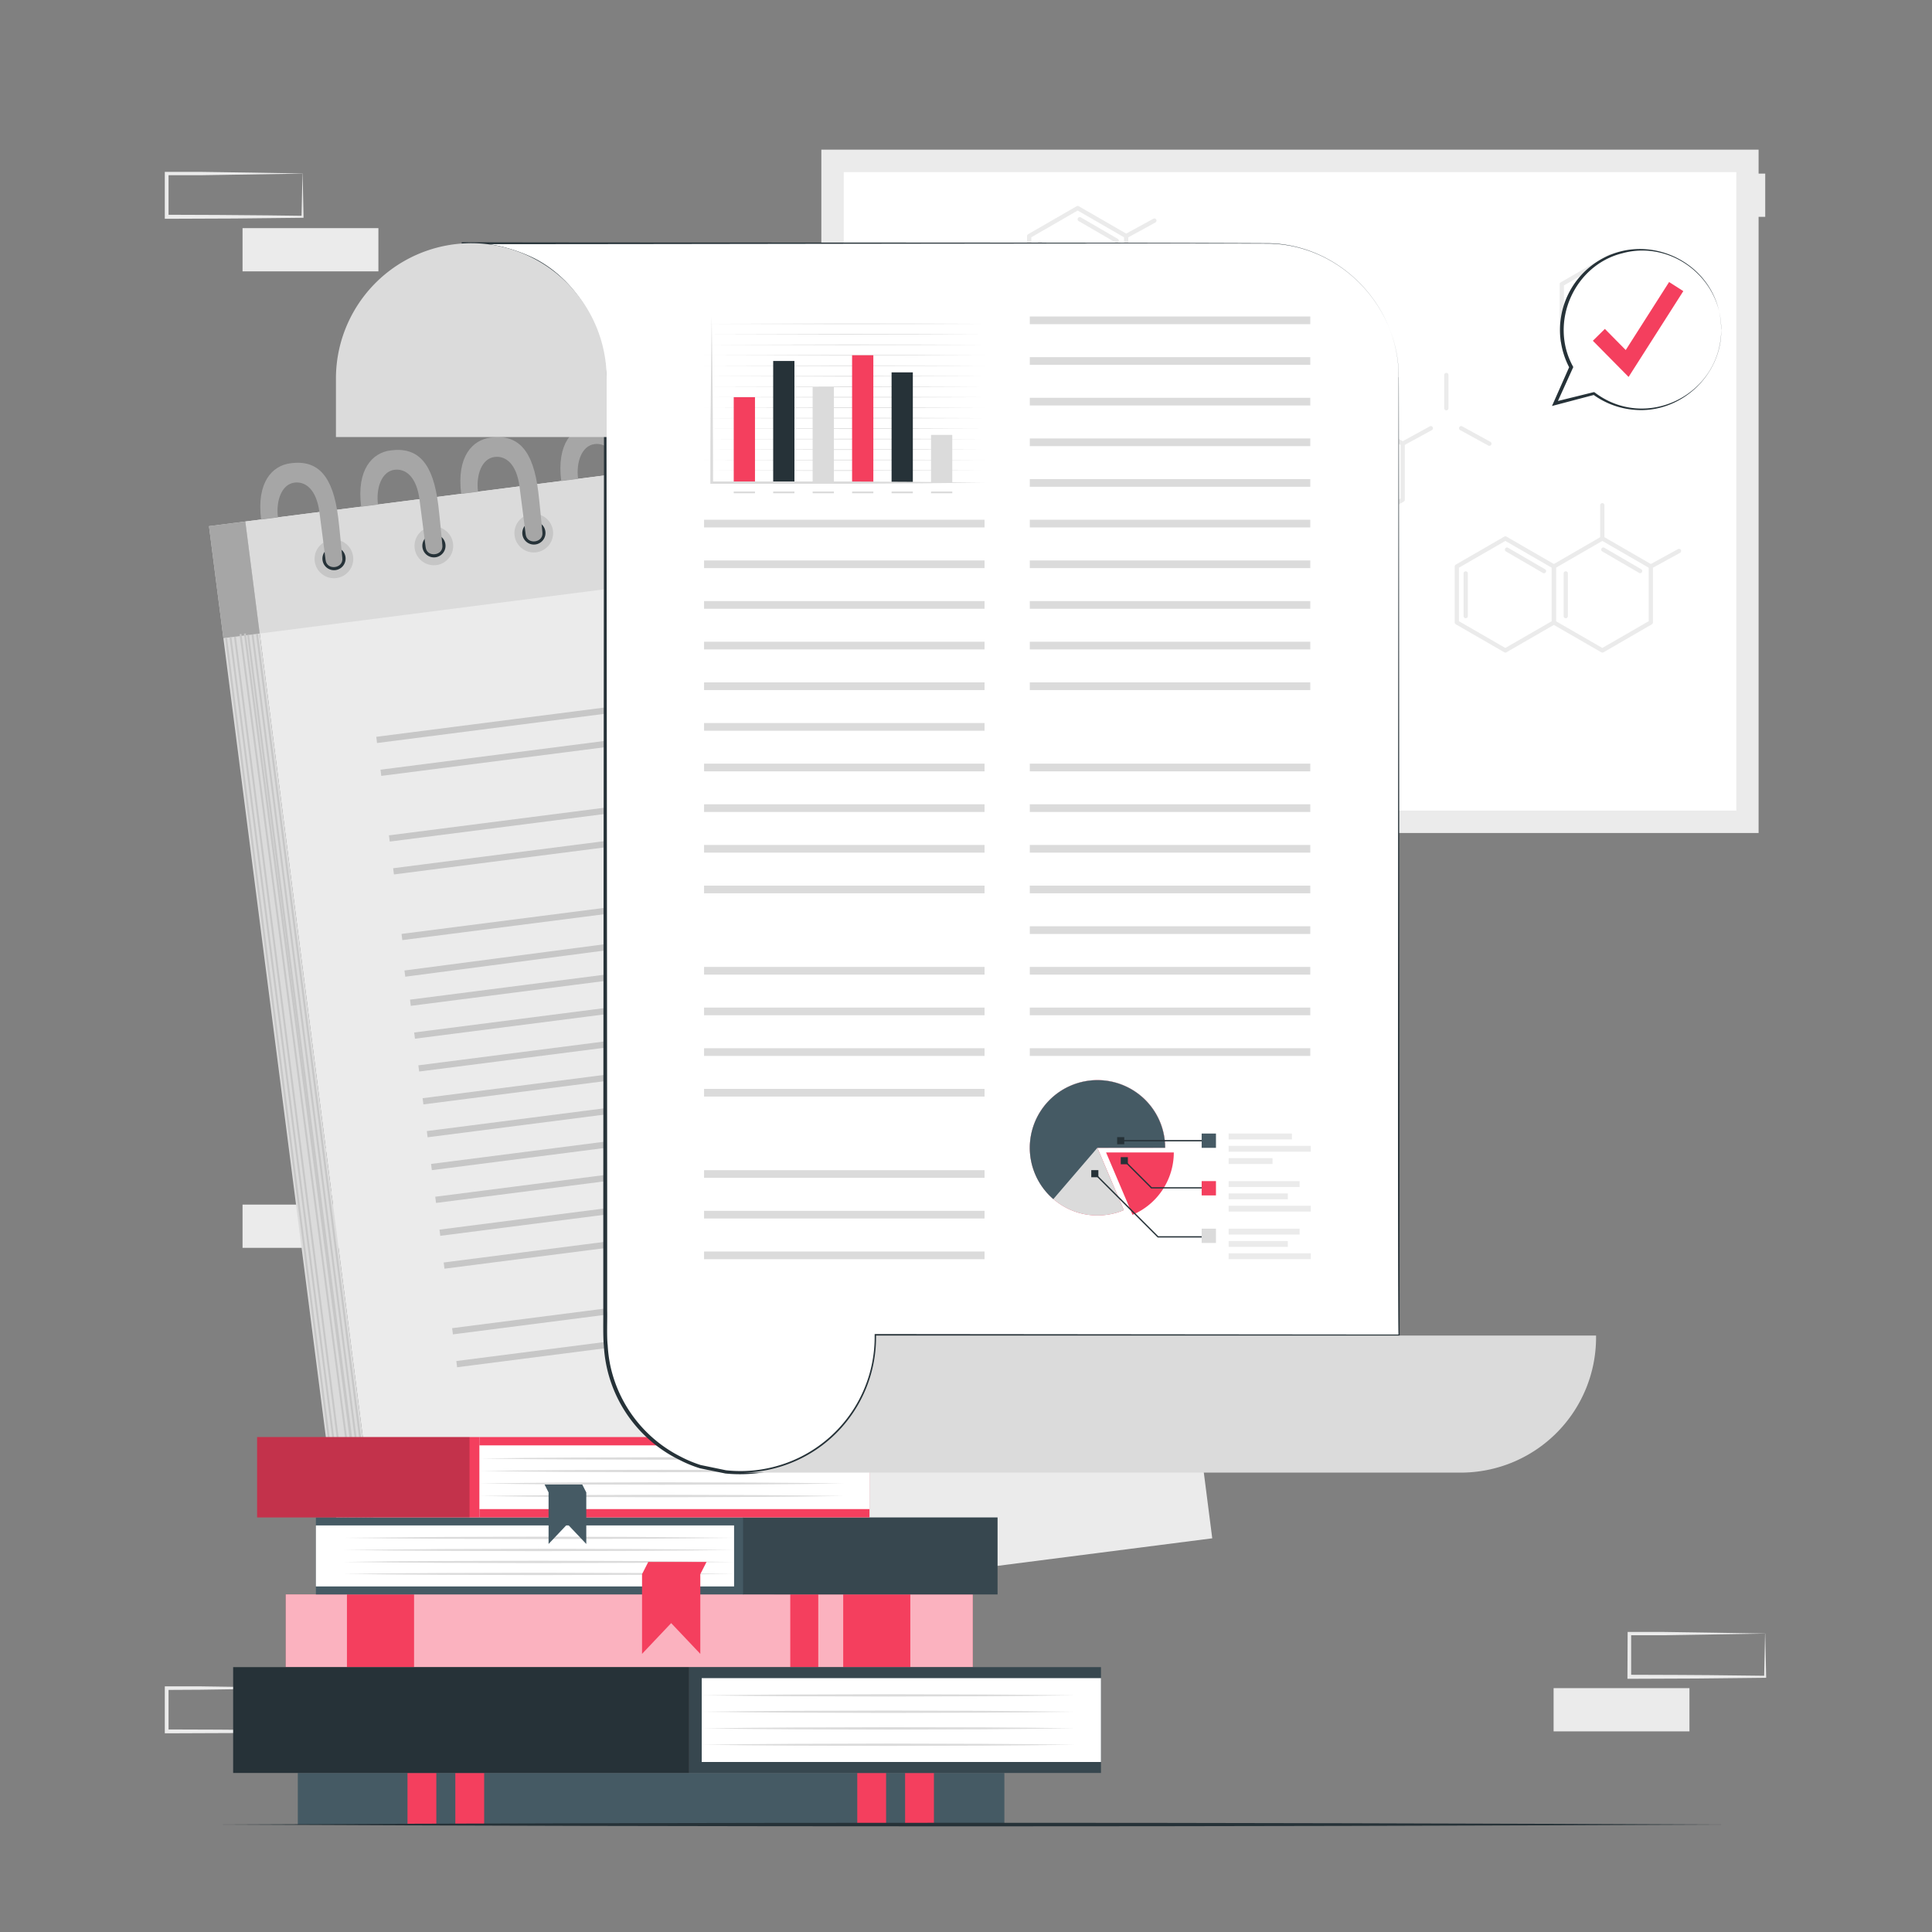 <svg xmlns="http://www.w3.org/2000/svg" viewBox="0 0 500 500"><rect x="0" y="0" width="500" height="500" fill="#808080" stroke="none"/><g id="freepik--background-complete--inject-418"><rect x="62.77" y="59.04" width="35.16" height="11.19" style="fill:#ebebeb"></rect><path d="M437.73,159.25H401.57V147.06h36.16Zm-35.16-1h34.16V148.06H402.57Z" style="fill:#ebebeb"></path><path d="M78.32,44.93c-5.84.1-20.81.35-26.45.42l-8.71,0,.46-.46,0,11.19-.5-.5c5.84,0,20.73.08,26.37.16l8.79.11-.24.23.24-11.19Zm0,0,.23,11.19v.24h-.24c-4.39.06-13.2.16-17.58.19l-17.58.07h-.5v-.5l0-11.19v-.45h.45l8.87,0c5.6.06,20.5.31,26.29.41Z" style="fill:#ebebeb"></path><path d="M137.08,311.75c-5.84.1-20.82.35-26.45.42l-8.71,0,.45-.46,0,11.19-.5-.5c5.84,0,20.73.08,26.37.16l8.79.11-.24.23.24-11.19Zm0,0,.23,11.19v.24h-.24c-4.39.06-13.2.16-17.58.2l-17.58.06h-.5v-.51l0-11.19v-.45h.46l8.87,0c5.6.06,20.5.32,26.29.41Z" style="fill:#ebebeb"></path><path d="M117.46,297.64c-5.84.1-20.81.35-26.44.42l-8.71,0,.45-.46,0,11.19-.5-.5c5.83,0,20.72.08,26.36.16l8.79.11-.23.23.23-11.19Zm0,0,.24,11.19v.24h-.25c-4.38.06-13.19.16-17.58.2l-17.57.06H81.8v-.51l0-11.19v-.45h.46l8.86,0c5.61.06,20.51.32,26.29.41Z" style="fill:#ebebeb"></path><rect x="62.77" y="311.75" width="35.16" height="11.19" style="fill:#ebebeb"></rect><rect x="421.68" y="44.93" width="35.16" height="11.19" style="fill:#ebebeb"></rect><rect x="402.07" y="436.89" width="35.16" height="11.19" style="fill:#ebebeb"></rect><path d="M456.84,422.78c-5.84.1-20.81.35-26.45.42l-8.71,0,.46-.46,0,11.19-.5-.5c5.84,0,20.73.07,26.37.16l8.79.1-.24.24.24-11.19Zm0,0,.24,11.19v.24h-.24c-4.39.06-13.19.16-17.58.19l-17.58.07h-.5V434l.05-11.19v-.46h.45l8.87,0c5.6.06,20.51.31,26.29.41Z" style="fill:#ebebeb"></path><path d="M78.32,436.89c-5.84.1-20.81.35-26.45.41l-8.71.05.46-.46,0,11.19-.5-.5c5.84,0,20.73.07,26.37.15l8.79.11-.24.24.24-11.19Zm0,0,.23,11.19v.24h-.24c-4.39.06-13.2.16-17.58.19l-17.58.07h-.5v-.5l0-11.19v-.46h.45l8.87,0c5.6.06,20.5.31,26.29.41Z" style="fill:#ebebeb"></path><rect x="215.46" y="41.64" width="236.76" height="171.04" style="fill:#fff"></rect><path d="M455.12,215.58H212.56V38.73H455.12Zm-236.76-5.81h231V44.54h-231Z" style="fill:#ebebeb"></path><path d="M389.58,168.88a.52.52,0,0,1-.27-.07l-12.55-7.24a.57.57,0,0,1-.28-.48V146.6a.56.56,0,0,1,.28-.48l12.55-7.25a.54.54,0,0,1,.55,0l12.55,7.25a.56.56,0,0,1,.28.48v14.49a.57.57,0,0,1-.28.48l-12.55,7.24A.53.53,0,0,1,389.58,168.88Zm-12-8.11,12,6.92,12-6.92V146.92l-12-6.93-12,6.93Z" style="fill:#ebebeb"></path><path d="M414.68,168.88a.55.55,0,0,1-.28-.07l-12.54-7.24a.55.55,0,0,1-.28-.48V146.6a.54.54,0,0,1,.28-.48l12.54-7.25a.56.56,0,0,1,.56,0l12.54,7.25a.54.54,0,0,1,.28.48v14.49a.55.55,0,0,1-.28.48L415,168.81A.55.55,0,0,1,414.68,168.88Zm-12-8.11,12,6.92,12-6.92V146.92l-12-6.93-12,6.93Z" style="fill:#ebebeb"></path><path d="M414.68,139.91a.55.55,0,0,1-.55-.56v-8.6a.55.55,0,0,1,1.1,0v8.6A.55.55,0,0,1,414.68,139.91Z" style="fill:#ebebeb"></path><path d="M427.23,147.15a.54.54,0,0,1-.49-.29.56.56,0,0,1,.22-.75l7.3-4a.55.55,0,0,1,.75.22.55.55,0,0,1-.22.75l-7.3,4A.48.48,0,0,1,427.23,147.15Z" style="fill:#ebebeb"></path><path d="M379.32,160a.56.56,0,0,1-.55-.56V148.4a.55.55,0,0,1,.55-.55.55.55,0,0,1,.55.55v11.06A.55.55,0,0,1,379.32,160Z" style="fill:#ebebeb"></path><path d="M405.22,160a.55.55,0,0,1-.55-.56V148.4a.55.55,0,0,1,1.1,0v11.06A.55.55,0,0,1,405.22,160Z" style="fill:#ebebeb"></path><path d="M399.58,148.36a.48.48,0,0,1-.28-.08l-9.56-5.56a.55.55,0,0,1-.2-.75.54.54,0,0,1,.76-.2l9.56,5.56a.55.55,0,0,1,.2.75A.56.56,0,0,1,399.58,148.36Z" style="fill:#ebebeb"></path><path d="M424.51,148.36a.48.48,0,0,1-.28-.08l-9.56-5.56a.54.54,0,0,1-.2-.75.54.54,0,0,1,.75-.2l9.56,5.56a.55.55,0,0,1-.27,1Z" style="fill:#ebebeb"></path><path d="M350.47,137.11a.58.58,0,0,1-.28-.07l-12.54-7.24a.57.57,0,0,1-.28-.48V114.83a.56.56,0,0,1,.28-.48l12.54-7.25a.61.61,0,0,1,.56,0l12.55,7.25a.55.55,0,0,1,.27.48v14.49a.56.56,0,0,1-.27.48L350.75,137A.55.55,0,0,1,350.47,137.11Zm-12-8.11,12,6.92,12-6.92V115.15l-12-6.93-12,6.93Z" style="fill:#ebebeb"></path><path d="M350.47,108.14a.56.56,0,0,1-.55-.56V99a.55.55,0,0,1,.55-.55A.55.55,0,0,1,351,99v8.6A.55.55,0,0,1,350.47,108.14Z" style="fill:#ebebeb"></path><path d="M374.31,106.2a.55.55,0,0,1-.55-.55v-8.6a.54.54,0,0,1,.55-.55.55.55,0,0,1,.55.55v8.6A.55.55,0,0,1,374.31,106.2Z" style="fill:#ebebeb"></path><path d="M363,115.38a.54.54,0,0,1-.49-.29.57.57,0,0,1,.22-.75l7.3-4a.55.55,0,0,1,.75.22.55.55,0,0,1-.22.75l-7.3,4A.48.48,0,0,1,363,115.38Z" style="fill:#ebebeb"></path><path d="M385.44,115.38a.48.48,0,0,1-.26-.07l-7.3-4a.55.55,0,0,1-.22-.75.55.55,0,0,1,.75-.22l7.3,4a.56.56,0,0,1,.22.75A.54.54,0,0,1,385.44,115.38Z" style="fill:#ebebeb"></path><path d="M360.62,128.25a.56.56,0,0,1-.55-.56V116.63a.55.55,0,0,1,.55-.55.55.55,0,0,1,.55.55v11.06A.55.55,0,0,1,360.62,128.25Z" style="fill:#ebebeb"></path><path d="M340.72,116.59a.56.56,0,0,1-.48-.27.55.55,0,0,1,.2-.76L350,110a.55.55,0,0,1,.55,1L341,116.52A.58.58,0,0,1,340.72,116.59Z" style="fill:#ebebeb"></path><path d="M278.9,83.38a.64.64,0,0,1-.27-.07l-12.55-7.25a.56.56,0,0,1-.28-.48V61.09a.57.57,0,0,1,.28-.48l12.55-7.24a.54.54,0,0,1,.55,0l12.55,7.24a.56.56,0,0,1,.27.48V75.58a.55.55,0,0,1-.27.48l-12.55,7.25A.68.68,0,0,1,278.9,83.38Zm-12-8.12,12,6.93,12-6.93V61.41l-12-6.92-12,6.92Z" style="fill:#ebebeb"></path><path d="M291.45,61.65a.58.58,0,0,1-.49-.29.57.57,0,0,1,.22-.75l7.3-4a.56.56,0,0,1,.76.22.57.57,0,0,1-.22.75l-7.3,4A.68.68,0,0,1,291.45,61.65Z" style="fill:#ebebeb"></path><path d="M269.15,74.51a.54.54,0,0,1-.55-.55V62.9a.54.54,0,0,1,.55-.55.55.55,0,0,1,.55.55V74A.55.55,0,0,1,269.15,74.51Z" style="fill:#ebebeb"></path><path d="M289,62.86a.53.53,0,0,1-.27-.08l-9.56-5.56a.54.54,0,0,1-.2-.76.55.55,0,0,1,.75-.2l9.56,5.56a.56.56,0,0,1,.2.76A.55.55,0,0,1,289,62.86Z" style="fill:#ebebeb"></path><path d="M279.44,80.64a.55.55,0,0,1-.27-1l9.56-5.56a.54.54,0,0,1,.75.2.56.56,0,0,1-.2.76l-9.56,5.56A.55.55,0,0,1,279.44,80.64Z" style="fill:#ebebeb"></path><path d="M416.74,95.84a.57.57,0,0,1-.28-.08l-12.55-7.24a.55.55,0,0,1-.27-.48V73.55a.55.55,0,0,1,.27-.48l12.55-7.24a.54.54,0,0,1,.55,0l12.55,7.24a.56.56,0,0,1,.28.48V88a.56.56,0,0,1-.28.48L417,95.76A.53.53,0,0,1,416.74,95.84Zm-12-8.12,12,6.93,12-6.93V73.87l-12-6.92-12,6.92Z" style="fill:#ebebeb"></path><path d="M429.28,74.1a.55.55,0,0,1-.26-1l7.3-4a.55.55,0,0,1,.53,1l-7.3,4A.63.63,0,0,1,429.28,74.1Z" style="fill:#ebebeb"></path><path d="M407,87a.55.55,0,0,1-.55-.55V75.36a.56.56,0,0,1,1.11,0V86.42A.56.56,0,0,1,407,87Z" style="fill:#ebebeb"></path><path d="M426.84,75.31a.55.55,0,0,1-.28-.07L417,69.68a.56.56,0,1,1,.56-1l9.56,5.56a.57.57,0,0,1,.2.76A.55.55,0,0,1,426.84,75.31Z" style="fill:#ebebeb"></path><path d="M417.28,93.1a.55.55,0,0,1-.28-1l9.56-5.56a.55.55,0,1,1,.56.95L417.56,93A.58.58,0,0,1,417.28,93.1Z" style="fill:#ebebeb"></path><rect x="81.26" y="120.11" width="214.71" height="292.85" transform="translate(-32.38 26.17) rotate(-7.31)" style="fill:#ebebeb"></rect><rect x="72.68" y="134.37" width="9.49" height="292.85" transform="translate(189.95 549.46) rotate(172.69)" style="fill:#dbdbdb"></rect><rect x="64.49" y="121.18" width="214.71" height="29.23" transform="translate(-15.88 22.97) rotate(-7.31)" style="fill:#dbdbdb"></rect><rect x="55.9" y="135.44" width="9.49" height="29.23" transform="translate(-18.6 8.94) rotate(-7.31)" style="fill:#a6a6a6"></rect><rect x="75.04" y="163.99" width="0.5" height="263.62" transform="translate(-37.03 11.99) rotate(-7.31)" style="fill:#c7c7c7"></rect><rect x="76.18" y="163.85" width="0.5" height="263.63" transform="translate(-37 12.13) rotate(-7.31)" style="fill:#c7c7c7"></rect><rect x="77.32" y="163.7" width="0.5" height="263.62" transform="translate(-36.97 12.27) rotate(-7.31)" style="fill:#c7c7c7"></rect><rect x="78.46" y="163.55" width="0.5" height="263.62" transform="matrix(0.99, -0.13, 0.13, 0.99, -36.94, 12.42)" style="fill:#c7c7c7"></rect><rect x="79.6" y="163.41" width="0.5" height="263.63" transform="matrix(0.99, -0.13, 0.13, 0.99, -36.92, 12.56)" style="fill:#c7c7c7"></rect><rect x="80.74" y="163.26" width="0.5" height="263.63" transform="translate(-36.89 12.7) rotate(-7.31)" style="fill:#c7c7c7"></rect><rect x="81.88" y="163.11" width="0.5" height="263.62" transform="translate(-36.86 12.85) rotate(-7.31)" style="fill:#c7c7c7"></rect><rect x="83.02" y="162.97" width="0.5" height="263.63" transform="translate(-36.83 12.99) rotate(-7.31)" style="fill:#c7c7c7"></rect><rect x="104.79" y="245.25" width="77.73" height="1.62" transform="matrix(-0.99, 0.13, -0.13, -0.99, 317.46, 471.84)" style="fill:#c7c7c7"></rect><rect x="105.88" y="253.75" width="77.73" height="1.62" transform="translate(320.72 488.64) rotate(172.69)" style="fill:#c7c7c7"></rect><rect x="103.34" y="231.01" width="167.99" height="1.62" transform="translate(402.64 437.91) rotate(172.69)" style="fill:#c7c7c7"></rect><rect x="101.15" y="214" width="167.99" height="1.62" transform="translate(396.13 404.32) rotate(172.69)" style="fill:#c7c7c7"></rect><rect x="100.06" y="205.5" width="167.99" height="1.62" transform="translate(392.88 387.52) rotate(172.69)" style="fill:#c7c7c7"></rect><rect x="97.88" y="188.49" width="167.99" height="1.62" transform="translate(386.37 353.93) rotate(172.69)" style="fill:#c7c7c7"></rect><rect x="96.79" y="179.99" width="167.99" height="1.62" transform="translate(383.11 337.13) rotate(172.69)" style="fill:#c7c7c7"></rect><rect x="106.98" y="262.26" width="77.73" height="1.62" transform="translate(323.97 505.44) rotate(172.69)" style="fill:#c7c7c7"></rect><rect x="108.07" y="270.76" width="77.73" height="1.62" transform="translate(327.22 522.23) rotate(172.69)" style="fill:#c7c7c7"></rect><rect x="109.16" y="279.26" width="77.73" height="1.62" transform="translate(330.48 539.03) rotate(172.69)" style="fill:#c7c7c7"></rect><rect x="110.25" y="287.76" width="77.73" height="1.62" transform="translate(333.73 555.83) rotate(172.69)" style="fill:#c7c7c7"></rect><rect x="111.34" y="296.26" width="77.73" height="1.62" transform="translate(336.99 572.63) rotate(172.69)" style="fill:#c7c7c7"></rect><rect x="112.43" y="304.77" width="77.73" height="1.62" transform="translate(340.24 589.42) rotate(172.69)" style="fill:#c7c7c7"></rect><rect x="113.52" y="313.27" width="77.73" height="1.62" transform="translate(343.5 606.22) rotate(172.69)" style="fill:#c7c7c7"></rect><rect x="114.61" y="321.77" width="77.73" height="1.62" transform="translate(346.75 623.02) rotate(172.69)" style="fill:#c7c7c7"></rect><rect x="116.79" y="338.78" width="77.73" height="1.62" transform="translate(353.26 656.61) rotate(172.69)" style="fill:#c7c7c7"></rect><rect x="117.88" y="347.28" width="77.73" height="1.62" transform="translate(356.51 673.41) rotate(172.69)" style="fill:#c7c7c7"></rect><rect x="194.32" y="233.77" width="77.73" height="1.62" transform="translate(494.33 437.57) rotate(172.69)" style="fill:#c7c7c7"></rect><rect x="195.41" y="242.27" width="77.73" height="1.62" transform="translate(497.58 454.37) rotate(172.69)" style="fill:#c7c7c7"></rect><rect x="196.5" y="250.77" width="77.73" height="1.62" transform="translate(500.84 471.17) rotate(172.69)" style="fill:#c7c7c7"></rect><rect x="197.59" y="259.27" width="77.73" height="1.62" transform="translate(504.09 487.97) rotate(172.69)" style="fill:#c7c7c7"></rect><rect x="198.68" y="267.77" width="77.73" height="1.62" transform="translate(507.35 504.76) rotate(172.69)" style="fill:#c7c7c7"></rect><rect x="200.87" y="284.78" width="77.73" height="1.62" transform="translate(513.85 538.36) rotate(172.69)" style="fill:#c7c7c7"></rect><rect x="201.96" y="293.28" width="77.73" height="1.62" transform="translate(517.11 555.15) rotate(172.69)" style="fill:#c7c7c7"></rect><rect x="203.05" y="301.78" width="77.73" height="1.62" transform="translate(520.36 571.95) rotate(172.69)" style="fill:#c7c7c7"></rect><rect x="204.14" y="310.29" width="77.73" height="1.62" transform="translate(523.62 588.75) rotate(172.69)" style="fill:#c7c7c7"></rect><rect x="205.23" y="318.79" width="77.73" height="1.62" transform="translate(526.87 605.54) rotate(172.69)" style="fill:#c7c7c7"></rect><rect x="206.32" y="327.29" width="77.73" height="1.62" transform="translate(530.13 622.34) rotate(172.69)" style="fill:#c7c7c7"></rect><rect x="207.41" y="335.79" width="77.73" height="1.62" transform="translate(533.38 639.14) rotate(172.69)" style="fill:#c7c7c7"></rect><path d="M91.38,144a5,5,0,1,1-5.59-4.32A5,5,0,0,1,91.38,144Z" style="opacity:0.1"></path><path d="M89.42,144.21A3,3,0,1,1,86,141.6,3,3,0,0,1,89.42,144.21Z" style="fill:#263238"></path><path d="M117.24,140.64a5,5,0,1,1-5.59-4.32A5,5,0,0,1,117.24,140.64Z" style="opacity:0.1"></path><path d="M115.28,140.89a3,3,0,1,1-3.38-2.61A3,3,0,0,1,115.28,140.89Z" style="fill:#263238"></path><path d="M143.1,137.33a5,5,0,1,1-5.59-4.32A5,5,0,0,1,143.1,137.33Z" style="opacity:0.1"></path><path d="M141.15,137.58a3,3,0,1,1-3.39-2.62A3,3,0,0,1,141.15,137.58Z" style="fill:#263238"></path><path d="M169,134a5,5,0,1,1-5.59-4.32A5,5,0,0,1,169,134Z" style="opacity:0.1"></path><path d="M167.09,134.25a3,3,0,1,1-3.39-2.62A3,3,0,0,1,167.09,134.25Z" style="fill:#263238"></path><path d="M195,130.67a5,5,0,1,1-5.59-4.32A5,5,0,0,1,195,130.67Z" style="opacity:0.1"></path><path d="M193,130.92a3,3,0,1,1-3.39-2.61A3,3,0,0,1,193,130.92Z" style="fill:#263238"></path><path d="M220.8,127.36a5,5,0,1,1-5.59-4.32A5,5,0,0,1,220.8,127.36Z" style="opacity:0.1"></path><path d="M218.85,127.61a3,3,0,1,1-3.39-2.62A3,3,0,0,1,218.85,127.61Z" style="fill:#263238"></path><path d="M246.69,124a5,5,0,1,1-5.59-4.32A5,5,0,0,1,246.69,124Z" style="opacity:0.1"></path><path d="M244.73,124.29a3,3,0,1,1-3.38-2.62A3,3,0,0,1,244.73,124.29Z" style="fill:#263238"></path><path d="M272.66,120.71a5,5,0,1,1-5.59-4.32A5,5,0,0,1,272.66,120.71Z" style="opacity:0.1"></path><path d="M270.7,121a3,3,0,1,1-3.38-2.62A3,3,0,0,1,270.7,121Z" style="fill:#263238"></path><path d="M87.51,133.81c.32,2.47,1.08,10.56,1.08,10.56.36,2.8-4,3.35-4.33.56s-1-7.75-1.58-12.29c-.8-6.2-3.78-8.09-6.47-7.74-3.35.43-4.82,4.72-4.28,9l-4.35.56c-1.24-9.65,2.89-14,7.64-14.57C82.44,118.93,86.17,123.35,87.51,133.81Z" style="fill:#a6a6a6"></path><path d="M113.4,130.49c.32,2.47,1.08,10.56,1.08,10.56.36,2.8-4,3.35-4.33.56s-1-7.75-1.58-12.3c-.8-6.19-3.78-8.08-6.47-7.73-3.35.43-4.82,4.72-4.28,9l-4.35.56c-1.24-9.65,2.9-14,7.64-14.58C108.33,115.61,112.06,120,113.4,130.49Z" style="fill:#a6a6a6"></path><path d="M139.29,127.16c.32,2.48,1.08,10.57,1.08,10.57.36,2.8-4,3.34-4.33.56s-1-7.75-1.58-12.3c-.79-6.19-3.78-8.08-6.47-7.73-3.35.43-4.82,4.72-4.28,9l-4.35.56c-1.24-9.65,2.9-14,7.64-14.58C134.23,112.29,138,116.7,139.29,127.16Z" style="fill:#a6a6a6"></path><path d="M165.18,123.84c.32,2.48,1.08,10.57,1.08,10.57.36,2.8-4,3.34-4.33.55s-1-7.74-1.58-12.29c-.79-6.19-3.78-8.08-6.47-7.74-3.35.43-4.82,4.72-4.27,9l-4.36.56c-1.24-9.66,2.9-14,7.64-14.58C160.12,109,163.84,113.38,165.18,123.84Z" style="fill:#a6a6a6"></path><path d="M191.08,120.52c.31,2.48,1.07,10.57,1.07,10.57.36,2.8-4,3.34-4.33.55s-1-7.74-1.58-12.29c-.79-6.19-3.78-8.08-6.47-7.74-3.35.43-4.82,4.72-4.27,9l-4.36.55c-1.24-9.65,2.9-14,7.64-14.57C186,105.64,189.73,110.06,191.08,120.52Z" style="fill:#a6a6a6"></path><path d="M217,117.2c.31,2.48,1.07,10.57,1.07,10.57.36,2.79-4,3.34-4.33.55s-1-7.75-1.58-12.29c-.79-6.19-3.78-8.08-6.46-7.74-3.36.43-4.83,4.72-4.28,9l-4.36.56c-1.24-9.65,2.9-14,7.64-14.57C211.9,102.32,215.62,106.74,217,117.2Z" style="fill:#a6a6a6"></path><path d="M242.86,113.88c.31,2.47,1.07,10.56,1.07,10.56.36,2.8-4,3.35-4.33.56s-1-7.75-1.58-12.29c-.79-6.2-3.78-8.08-6.46-7.74-3.35.43-4.83,4.72-4.28,9l-4.36.56c-1.24-9.65,2.9-14,7.64-14.57C237.79,99,241.52,103.42,242.86,113.88Z" style="fill:#a6a6a6"></path><path d="M268.75,110.56c.32,2.47,1.07,10.56,1.07,10.56.36,2.8-4,3.35-4.33.56s-1-7.75-1.58-12.29c-.79-6.2-3.78-8.09-6.46-7.74-3.35.43-4.83,4.72-4.28,9l-4.36.56c-1.24-9.65,2.9-14,7.64-14.57C263.68,95.68,267.41,100.1,268.75,110.56Z" style="fill:#a6a6a6"></path></g><g id="freepik--Books--inject-418"><rect x="73.96" y="412.63" width="177.79" height="18.82" style="fill:#F43F5E"></rect><rect x="73.96" y="412.63" width="177.79" height="18.82" style="fill:#fff;opacity:0.6"></rect><rect x="218.22" y="412.63" width="17.37" height="18.82" transform="translate(453.81 844.08) rotate(180)" style="fill:#F43F5E"></rect><rect x="204.53" y="412.63" width="7.25" height="18.82" transform="translate(416.3 844.08) rotate(180)" style="fill:#F43F5E"></rect><rect x="89.78" y="412.63" width="17.37" height="18.82" transform="translate(196.94 844.08) rotate(180)" style="fill:#F43F5E"></rect><rect x="77.07" y="458.84" width="182.86" height="13.35" style="fill:#455a64"></rect><rect x="117.84" y="458.84" width="7.46" height="13.35" style="fill:#F43F5E"></rect><rect x="105.46" y="458.84" width="7.46" height="13.35" style="fill:#F43F5E"></rect><rect x="234.24" y="458.84" width="7.46" height="13.35" style="fill:#F43F5E"></rect><rect x="221.86" y="458.84" width="7.46" height="13.35" style="fill:#F43F5E"></rect><rect x="81.75" y="392.71" width="110.68" height="19.93" style="fill:#455a64"></rect><rect x="192.3" y="392.71" width="65.87" height="19.93" style="fill:#37474f"></rect><rect x="81.75" y="394.78" width="108.23" height="15.79" style="fill:#fff"></rect><path d="M88.75,407.32q12.66.17,25.31.24l25.31.07,25.3-.07q12.66-.06,25.31-.24-12.66-.17-25.31-.23l-25.3-.07-25.31.07Q101.4,407.15,88.75,407.32Z" style="fill:#dbdbdb"></path><path d="M88.75,404.23q12.66.16,25.31.23l25.31.07,25.3-.07q12.66-.06,25.31-.23-12.66-.18-25.31-.24l-25.3-.07-25.31.07Q101.4,404,88.75,404.23Z" style="fill:#dbdbdb"></path><path d="M88.75,401.13q12.66.17,25.31.23l25.31.07,25.3-.07q12.66-.06,25.31-.23-12.66-.18-25.31-.24l-25.3-.07-25.31.07Q101.4,401,88.75,401.13Z" style="fill:#dbdbdb"></path><path d="M88.75,398q12.66.17,25.31.23l25.31.07,25.3-.07q12.66-.06,25.31-.23-12.66-.16-25.31-.24l-25.3-.07-25.31.08Q101.4,397.86,88.75,398Z" style="fill:#dbdbdb"></path><polygon points="181.24 428.02 173.7 420.06 166.16 428.02 166.16 407.39 167.77 404.23 182.85 404.23 181.24 407.39 181.24 428.02" style="fill:#F43F5E"></polygon><rect x="178.37" y="431.45" width="106.56" height="27.39" transform="translate(463.3 890.29) rotate(180)" style="fill:#37474f"></rect><rect x="60.35" y="431.45" width="118.02" height="27.39" transform="translate(238.71 890.29) rotate(180)" style="fill:#263238"></rect><rect x="181.61" y="434.29" width="103.32" height="21.7" transform="translate(466.54 890.29) rotate(180)" style="fill:#fff"></rect><path d="M278.24,438.76q-12.08-.17-24.16-.23l-24.15-.07-24.16.07q-12.08.06-24.16.23,12.07.17,24.16.23l24.16.07,24.15-.07Q266.17,438.93,278.24,438.76Z" style="fill:#dbdbdb"></path><path d="M278.24,443q-12.08-.16-24.16-.24l-24.15-.07-24.16.07q-12.08.06-24.16.24,12.07.17,24.16.23l24.16.07,24.15-.07Q266.17,443.19,278.24,443Z" style="fill:#dbdbdb"></path><path d="M278.24,447.28q-12.08-.18-24.16-.24L229.93,447l-24.16.07q-12.08.06-24.16.24,12.07.17,24.16.23l24.16.07,24.15-.07Q266.17,447.45,278.24,447.28Z" style="fill:#dbdbdb"></path><path d="M278.24,451.53q-12.08-.16-24.16-.23l-24.15-.07-24.16.07q-12.08.06-24.16.23,12.07.18,24.16.24l24.16.07,24.15-.07Q266.17,451.71,278.24,451.53Z" style="fill:#dbdbdb"></path><rect x="124.08" y="371.91" width="100.94" height="20.8" transform="translate(349.1 764.62) rotate(180)" style="fill:#F43F5E"></rect><rect x="66.54" y="371.91" width="57.54" height="20.8" transform="translate(190.62 764.62) rotate(180)" style="fill:#F43F5E"></rect><rect x="66.54" y="371.91" width="54.97" height="20.8" transform="translate(188.05 764.62) rotate(180)" style="opacity:0.2"></rect><rect x="124.08" y="374.07" width="100.94" height="16.49" transform="translate(349.1 764.62) rotate(180)" style="fill:#fff"></rect><path d="M218.48,377.46q-11.79-.18-23.6-.24l-23.6-.08-23.6.08q-11.79.06-23.6.24,11.8.18,23.6.24l23.6.08,23.6-.08Q206.69,377.64,218.48,377.46Z" style="fill:#dbdbdb"></path><path d="M218.48,380.69q-11.79-.17-23.6-.24l-23.6-.07-23.6.07q-11.79.06-23.6.24,11.8.18,23.6.25l23.6.07,23.6-.07Q206.69,380.87,218.48,380.69Z" style="fill:#dbdbdb"></path><path d="M218.48,383.93q-11.79-.18-23.6-.25l-23.6-.07-23.6.07q-11.79.07-23.6.25,11.8.18,23.6.24l23.6.08,23.6-.08Q206.69,384.11,218.48,383.93Z" style="fill:#dbdbdb"></path><path d="M218.48,387.16q-11.79-.17-23.6-.24l-23.6-.07-23.6.07q-11.79.06-23.6.24,11.8.18,23.6.25l23.6.07,23.6-.07Q206.69,387.34,218.48,387.16Z" style="fill:#dbdbdb"></path><polygon points="141.97 399.58 146.85 394.43 151.73 399.58 151.73 386.24 150.69 384.19 140.93 384.19 141.97 386.24 141.97 399.58" style="fill:#455a64"></polygon></g><g id="freepik--Document--inject-418"><path d="M362,97.64v248H226.72v.46a35,35,0,0,1-34.18,35h-1.21a29.87,29.87,0,0,1-3.56-.19l-6.52-1.34a35,35,0,0,1-4.72-1.9,21.21,21.21,0,0,1-2.22-1.15,7.55,7.55,0,0,1-1.11-.7,24,24,0,0,1-2.91-2,3.92,3.92,0,0,1-.46-.37,16.49,16.49,0,0,1-2-1.67c-.32-.28-.64-.6-1-.92a33.9,33.9,0,0,1-8.65-14.3,1.39,1.39,0,0,0-.14-.32c-.23-.83-.46-1.71-.64-2.59a20,20,0,0,1-.56-3.38c-.09-.51-.09-1-.14-1.52a2.24,2.24,0,0,1,0-.51c0-.65-.14-1.25-.14-1.9V98c0-9.81-6.85-35.07-37.15-35.07H327.26A34.71,34.71,0,0,1,362,97.64Z" style="fill:#fff"></path><path d="M362,97.64c.07.15.18,248.07.23,248.23s-135.41.06-135.46.13l.36-.36a38.56,38.56,0,0,1-1.62,11.09,35.67,35.67,0,0,1-22.89,23.1,37.26,37.26,0,0,1-14.88,1.51L181.17,380a32.11,32.11,0,0,1-5.36-2.2,35,35,0,0,1-19.54-29.6c-.23-2.36-.12-6.59-.14-9,0-6,0-22.62,0-28.86.05-63.21.14-148.35.19-211.63,0-12.65-6.92-25.54-18.35-31.39a40.64,40.64,0,0,0-18.49-4.1V62.7c50.43.12,159.75,0,209,.25,18.43.45,33.61,16.25,33.49,34.69Zm0,0c.08-18.37-15.06-34.2-33.5-34.59-48.76-.13-159,.16-209,.14V62.7a41.06,41.06,0,0,1,18.74,4.12c11.62,5.92,18.63,19,18.71,31.86.07,63.31.14,148.39.19,211.63,0,6.25,0,22.8,0,28.86.06,2.36-.14,6.65.13,9a35.6,35.6,0,0,0,.63,5A34.49,34.49,0,0,0,176.19,377a32,32,0,0,0,5.15,2.15l6.52,1.35a34.7,34.7,0,0,0,38.5-34.89v-.36h.36l135.23.13c-.34,1.5,0-248.12,0-247.77Z" style="fill:#263238"></path><rect x="266.5" y="81.91" width="72.59" height="1.99" transform="translate(605.6 165.81) rotate(180)" style="fill:#dbdbdb"></rect><rect x="182.21" y="134.51" width="72.59" height="1.99" transform="translate(437.01 271.01) rotate(180)" style="fill:#dbdbdb"></rect><rect x="182.21" y="145.03" width="72.59" height="1.99" transform="translate(437.01 292.06) rotate(180)" style="fill:#dbdbdb"></rect><rect x="182.21" y="155.55" width="72.59" height="1.99" transform="translate(437.01 313.1) rotate(180)" style="fill:#dbdbdb"></rect><rect x="182.21" y="166.07" width="72.59" height="1.99" transform="translate(437.01 334.14) rotate(180)" style="fill:#dbdbdb"></rect><rect x="182.21" y="176.59" width="72.59" height="1.99" transform="translate(437.01 355.18) rotate(180)" style="fill:#dbdbdb"></rect><rect x="182.21" y="187.11" width="72.59" height="1.99" transform="translate(437.01 376.22) rotate(180)" style="fill:#dbdbdb"></rect><rect x="182.21" y="197.64" width="72.59" height="1.99" transform="translate(437.01 397.26) rotate(180)" style="fill:#dbdbdb"></rect><rect x="182.21" y="208.16" width="72.59" height="1.99" transform="translate(437.01 418.3) rotate(180)" style="fill:#dbdbdb"></rect><rect x="182.21" y="218.68" width="72.59" height="1.99" transform="translate(437.01 439.34) rotate(180)" style="fill:#dbdbdb"></rect><rect x="182.21" y="229.2" width="72.59" height="1.99" transform="translate(437.01 460.39) rotate(180)" style="fill:#dbdbdb"></rect><rect x="182.21" y="250.24" width="72.59" height="1.99" transform="translate(437.01 502.47) rotate(180)" style="fill:#dbdbdb"></rect><rect x="182.21" y="260.76" width="72.59" height="1.99" transform="translate(437.01 523.51) rotate(180)" style="fill:#dbdbdb"></rect><rect x="182.21" y="271.28" width="72.59" height="1.99" transform="translate(437.01 544.55) rotate(180)" style="fill:#dbdbdb"></rect><rect x="182.21" y="281.8" width="72.59" height="1.99" transform="translate(437.01 565.59) rotate(180)" style="fill:#dbdbdb"></rect><rect x="182.21" y="302.84" width="72.59" height="1.99" transform="translate(437.01 607.67) rotate(180)" style="fill:#dbdbdb"></rect><rect x="182.21" y="313.36" width="72.59" height="1.99" transform="translate(437.01 628.71) rotate(180)" style="fill:#dbdbdb"></rect><rect x="182.21" y="323.88" width="72.59" height="1.99" transform="translate(437.01 649.76) rotate(180)" style="fill:#dbdbdb"></rect><rect x="266.5" y="92.43" width="72.59" height="1.99" transform="translate(605.6 186.85) rotate(180)" style="fill:#dbdbdb"></rect><rect x="266.5" y="102.95" width="72.59" height="1.99" transform="translate(605.6 207.89) rotate(180)" style="fill:#dbdbdb"></rect><rect x="266.5" y="113.47" width="72.59" height="1.99" transform="translate(605.6 228.93) rotate(180)" style="fill:#dbdbdb"></rect><rect x="266.5" y="123.99" width="72.59" height="1.99" transform="translate(605.6 249.97) rotate(180)" style="fill:#dbdbdb"></rect><rect x="266.5" y="134.51" width="72.59" height="1.99" transform="translate(605.6 271.01) rotate(180)" style="fill:#dbdbdb"></rect><rect x="266.5" y="145.03" width="72.59" height="1.99" transform="translate(605.6 292.06) rotate(180)" style="fill:#dbdbdb"></rect><rect x="266.5" y="155.55" width="72.59" height="1.99" transform="translate(605.6 313.1) rotate(180)" style="fill:#dbdbdb"></rect><rect x="266.5" y="166.07" width="72.59" height="1.99" transform="translate(605.6 334.14) rotate(180)" style="fill:#dbdbdb"></rect><rect x="266.5" y="176.59" width="72.59" height="1.99" transform="translate(605.6 355.18) rotate(180)" style="fill:#dbdbdb"></rect><rect x="266.5" y="197.64" width="72.59" height="1.99" transform="translate(605.6 397.26) rotate(180)" style="fill:#dbdbdb"></rect><rect x="266.5" y="208.16" width="72.59" height="1.99" transform="translate(605.6 418.3) rotate(180)" style="fill:#dbdbdb"></rect><rect x="266.5" y="218.68" width="72.59" height="1.99" transform="translate(605.6 439.34) rotate(180)" style="fill:#dbdbdb"></rect><rect x="266.5" y="229.2" width="72.59" height="1.99" transform="translate(605.6 460.39) rotate(180)" style="fill:#dbdbdb"></rect><rect x="266.5" y="239.72" width="72.59" height="1.99" transform="translate(605.6 481.43) rotate(180)" style="fill:#dbdbdb"></rect><rect x="266.5" y="250.24" width="72.59" height="1.99" transform="translate(605.6 502.47) rotate(180)" style="fill:#dbdbdb"></rect><rect x="266.5" y="260.76" width="72.59" height="1.99" transform="translate(605.6 523.51) rotate(180)" style="fill:#dbdbdb"></rect><rect x="266.5" y="271.28" width="72.59" height="1.99" transform="translate(605.6 544.55) rotate(180)" style="fill:#dbdbdb"></rect><path d="M182.21,83.81l36.3-.09c12.1,0,24.19,0,36.29.09-12.1.08-24.19.06-36.29.09Z" style="fill:#dbdbdb"></path><path d="M182.21,86.52l36.3-.09c12.1,0,24.19,0,36.29.09-12.1.08-24.19.06-36.29.09Z" style="fill:#dbdbdb"></path><path d="M182.21,89.23l36.3-.08c12.1,0,24.19,0,36.29.08-12.1.08-24.19.06-36.29.09Z" style="fill:#dbdbdb"></path><path d="M182.21,91.94l36.3-.08c12.1,0,24.19,0,36.29.08-12.1.08-24.19.06-36.29.09Z" style="fill:#dbdbdb"></path><path d="M182.21,94.66l36.3-.09c12.1,0,24.19,0,36.29.09-12.1.07-24.19,0-36.29.08Z" style="fill:#dbdbdb"></path><path d="M182.21,97.37l36.3-.09c12.1,0,24.19,0,36.29.09-12.1.07-24.19,0-36.29.09Z" style="fill:#dbdbdb"></path><path d="M182.21,100.08l36.3-.09c12.1,0,24.19,0,36.29.09-12.1.07-24.19.06-36.29.09Z" style="fill:#dbdbdb"></path><path d="M182.21,102.79l36.3-.09c12.1,0,24.19,0,36.29.09-12.1.08-24.19.06-36.29.09Z" style="fill:#dbdbdb"></path><path d="M182.21,105.5l36.3-.09c12.1,0,24.19,0,36.29.09-12.1.08-24.19.06-36.29.09Z" style="fill:#dbdbdb"></path><path d="M182.21,108.21l36.3-.09c12.1,0,24.19,0,36.29.09-12.1.08-24.19.06-36.29.09Z" style="fill:#dbdbdb"></path><path d="M182.21,110.92l36.3-.09c12.1,0,24.19,0,36.29.09-12.1.08-24.19.06-36.29.09Z" style="fill:#dbdbdb"></path><path d="M182.21,113.63l36.3-.08c12.1,0,24.19,0,36.29.08-12.1.08-24.19.06-36.29.09Z" style="fill:#dbdbdb"></path><path d="M182.21,116.35l36.3-.09c12.1,0,24.19,0,36.29.09-12.1.07-24.19.05-36.29.08Z" style="fill:#dbdbdb"></path><path d="M182.21,119.06l36.3-.09c12.1,0,24.19,0,36.29.09-12.1.07-24.19,0-36.29.08Z" style="fill:#dbdbdb"></path><path d="M182.21,121.77l36.3-.09c12.1,0,24.19,0,36.29.09-12.1.07-24.19,0-36.29.09Z" style="fill:#dbdbdb"></path><rect x="189.89" y="102.79" width="5.5" height="22.14" style="fill:#F43F5E"></rect><rect x="200.1" y="93.42" width="5.5" height="31.5" style="fill:#263238"></rect><rect x="210.31" y="100.17" width="5.5" height="24.76" style="fill:#dbdbdb"></rect><rect x="220.52" y="91.94" width="5.5" height="32.98" style="fill:#F43F5E"></rect><rect x="230.74" y="96.37" width="5.5" height="28.56" style="fill:#263238"></rect><rect x="240.95" y="112.55" width="5.5" height="12.38" style="fill:#dbdbdb"></rect><path d="M184.18,81.91l.15,10.75.11,10.76c.07,7.17.09,14.34.1,21.51l-.36-.33h17.66l17.65,0,17.66.1,17.65.2-17.65.19-17.66.11-17.65,0h-18v-.33c0-7.17,0-14.34.11-21.51l.1-10.76Z" style="fill:#dbdbdb"></path><rect x="189.89" y="127.2" width="5.5" height="0.46" style="fill:#dbdbdb"></rect><rect x="200.1" y="127.2" width="5.5" height="0.46" style="fill:#dbdbdb"></rect><rect x="210.31" y="127.2" width="5.5" height="0.46" style="fill:#dbdbdb"></rect><rect x="220.52" y="127.2" width="5.5" height="0.46" style="fill:#dbdbdb"></rect><rect x="230.74" y="127.2" width="5.5" height="0.46" style="fill:#dbdbdb"></rect><rect x="240.95" y="127.2" width="5.5" height="0.46" style="fill:#dbdbdb"></rect><path d="M303.78,298.25a17.54,17.54,0,0,1-10.68,16.14l-6.85-16.14Z" style="fill:#F43F5E"></path><path d="M284,297.05l6.85,16.13s0,0,0,0c-.54.22-1.08.42-1.61.59a17.76,17.76,0,0,1-10.41,0,17.58,17.58,0,0,1-11.52-11.54,17.51,17.51,0,0,1,0-10.4,17.51,17.51,0,0,1,11.52-11.52,17.54,17.54,0,0,1,10.41,0,17.53,17.53,0,0,1,11.53,11.52,17.83,17.83,0,0,1,.79,5.2Z" style="fill:#F43F5E"></path><path d="M284,297.05l6.85,16.13s0,0,0,0c-.54.22-1.08.42-1.61.59a17.53,17.53,0,1,1,12.32-16.74Z" style="fill:#dbdbdb"></path><path d="M284,297.05,272.6,310.33a17.51,17.51,0,1,1,28.93-13.28Z" style="fill:#455a64"></path><polygon points="312.84 320.26 299.61 320.26 283.22 303.88 283.46 303.64 299.75 319.93 312.84 319.93 312.84 320.26" style="fill:#263238"></polygon><rect x="282.42" y="302.83" width="1.84" height="1.84" style="fill:#263238"></rect><polygon points="312.84 307.58 297.93 307.58 290.85 300.51 291.09 300.27 298.07 307.25 312.84 307.25 312.84 307.58" style="fill:#263238"></polygon><rect x="290.05" y="299.47" width="1.84" height="1.84" style="fill:#263238"></rect><rect x="290.29" y="295.04" width="22.55" height="0.34" style="fill:#263238"></rect><rect x="289.12" y="294.29" width="1.84" height="1.84" style="fill:#263238"></rect><rect x="317.97" y="293.36" width="16.38" height="1.52" style="fill:#ebebeb"></rect><rect x="317.97" y="296.54" width="21.26" height="1.52" style="fill:#ebebeb"></rect><rect x="317.97" y="299.72" width="11.36" height="1.52" style="fill:#ebebeb"></rect><rect x="310.99" y="293.36" width="3.7" height="3.7" style="fill:#455a64"></rect><rect x="317.97" y="305.67" width="18.37" height="1.52" style="fill:#ebebeb"></rect><rect x="317.97" y="308.85" width="15.32" height="1.52" style="fill:#ebebeb"></rect><rect x="317.97" y="312.04" width="21.26" height="1.52" style="fill:#ebebeb"></rect><rect x="310.99" y="305.67" width="3.7" height="3.7" style="fill:#F43F5E"></rect><rect x="317.97" y="317.98" width="18.37" height="1.52" style="fill:#ebebeb"></rect><rect x="317.97" y="321.17" width="15.32" height="1.52" style="fill:#ebebeb"></rect><rect x="317.97" y="324.35" width="21.26" height="1.52" style="fill:#ebebeb"></rect><rect x="310.99" y="317.98" width="3.7" height="3.7" style="fill:#dbdbdb"></rect><path d="M122,62.94A35.05,35.05,0,0,1,157,98v15.1H86.94V98A35.05,35.05,0,0,1,122,62.94Z" style="fill:#dbdbdb"></path><path d="M413.06,345.64v.46a35,35,0,0,1-34.18,35H192.54a35,35,0,0,0,34.18-35v-.46Z" style="fill:#dbdbdb"></path></g><g id="freepik--Floor--inject-418"><path d="M54.55,472.2c125.22-.62,265.68-.62,390.9,0-125.22.61-265.68.61-390.9,0Z" style="fill:#263238"></path></g><g id="freepik--speech-bubble--inject-418"><path d="M445.45,85.27a20.63,20.63,0,0,1-32.92,16.57l-10.11,2.58L406.63,95a20.63,20.63,0,1,1,38.82-9.73Z" style="fill:#fff"></path><path d="M445.45,85.27c.19,11.89-10.6,21.83-22.43,20.79a20.82,20.82,0,0,1-10.7-3.94l.3.06-10.09,2.66-.88.23.37-.83,4.17-9.43,0,.42a21,21,0,0,1,5.09-26c13.55-11.18,34.15-1.5,34.15,16.06Zm0,0c.06-13.18-12.84-23.23-25.58-19.73-12.52,3.1-19,17.93-12.82,29.24l.12.21-.1.21-4.25,9.39-.51-.6,10.13-2.5.17,0,.13.1c13.4,10.15,32.63.49,32.71-16.28Z" style="fill:#263238"></path><polygon points="421.48 97.55 412.23 88.19 415.34 85.12 420.74 90.59 431.96 72.99 435.64 75.34 421.48 97.55" style="fill:#F43F5E"></polygon></g></svg>